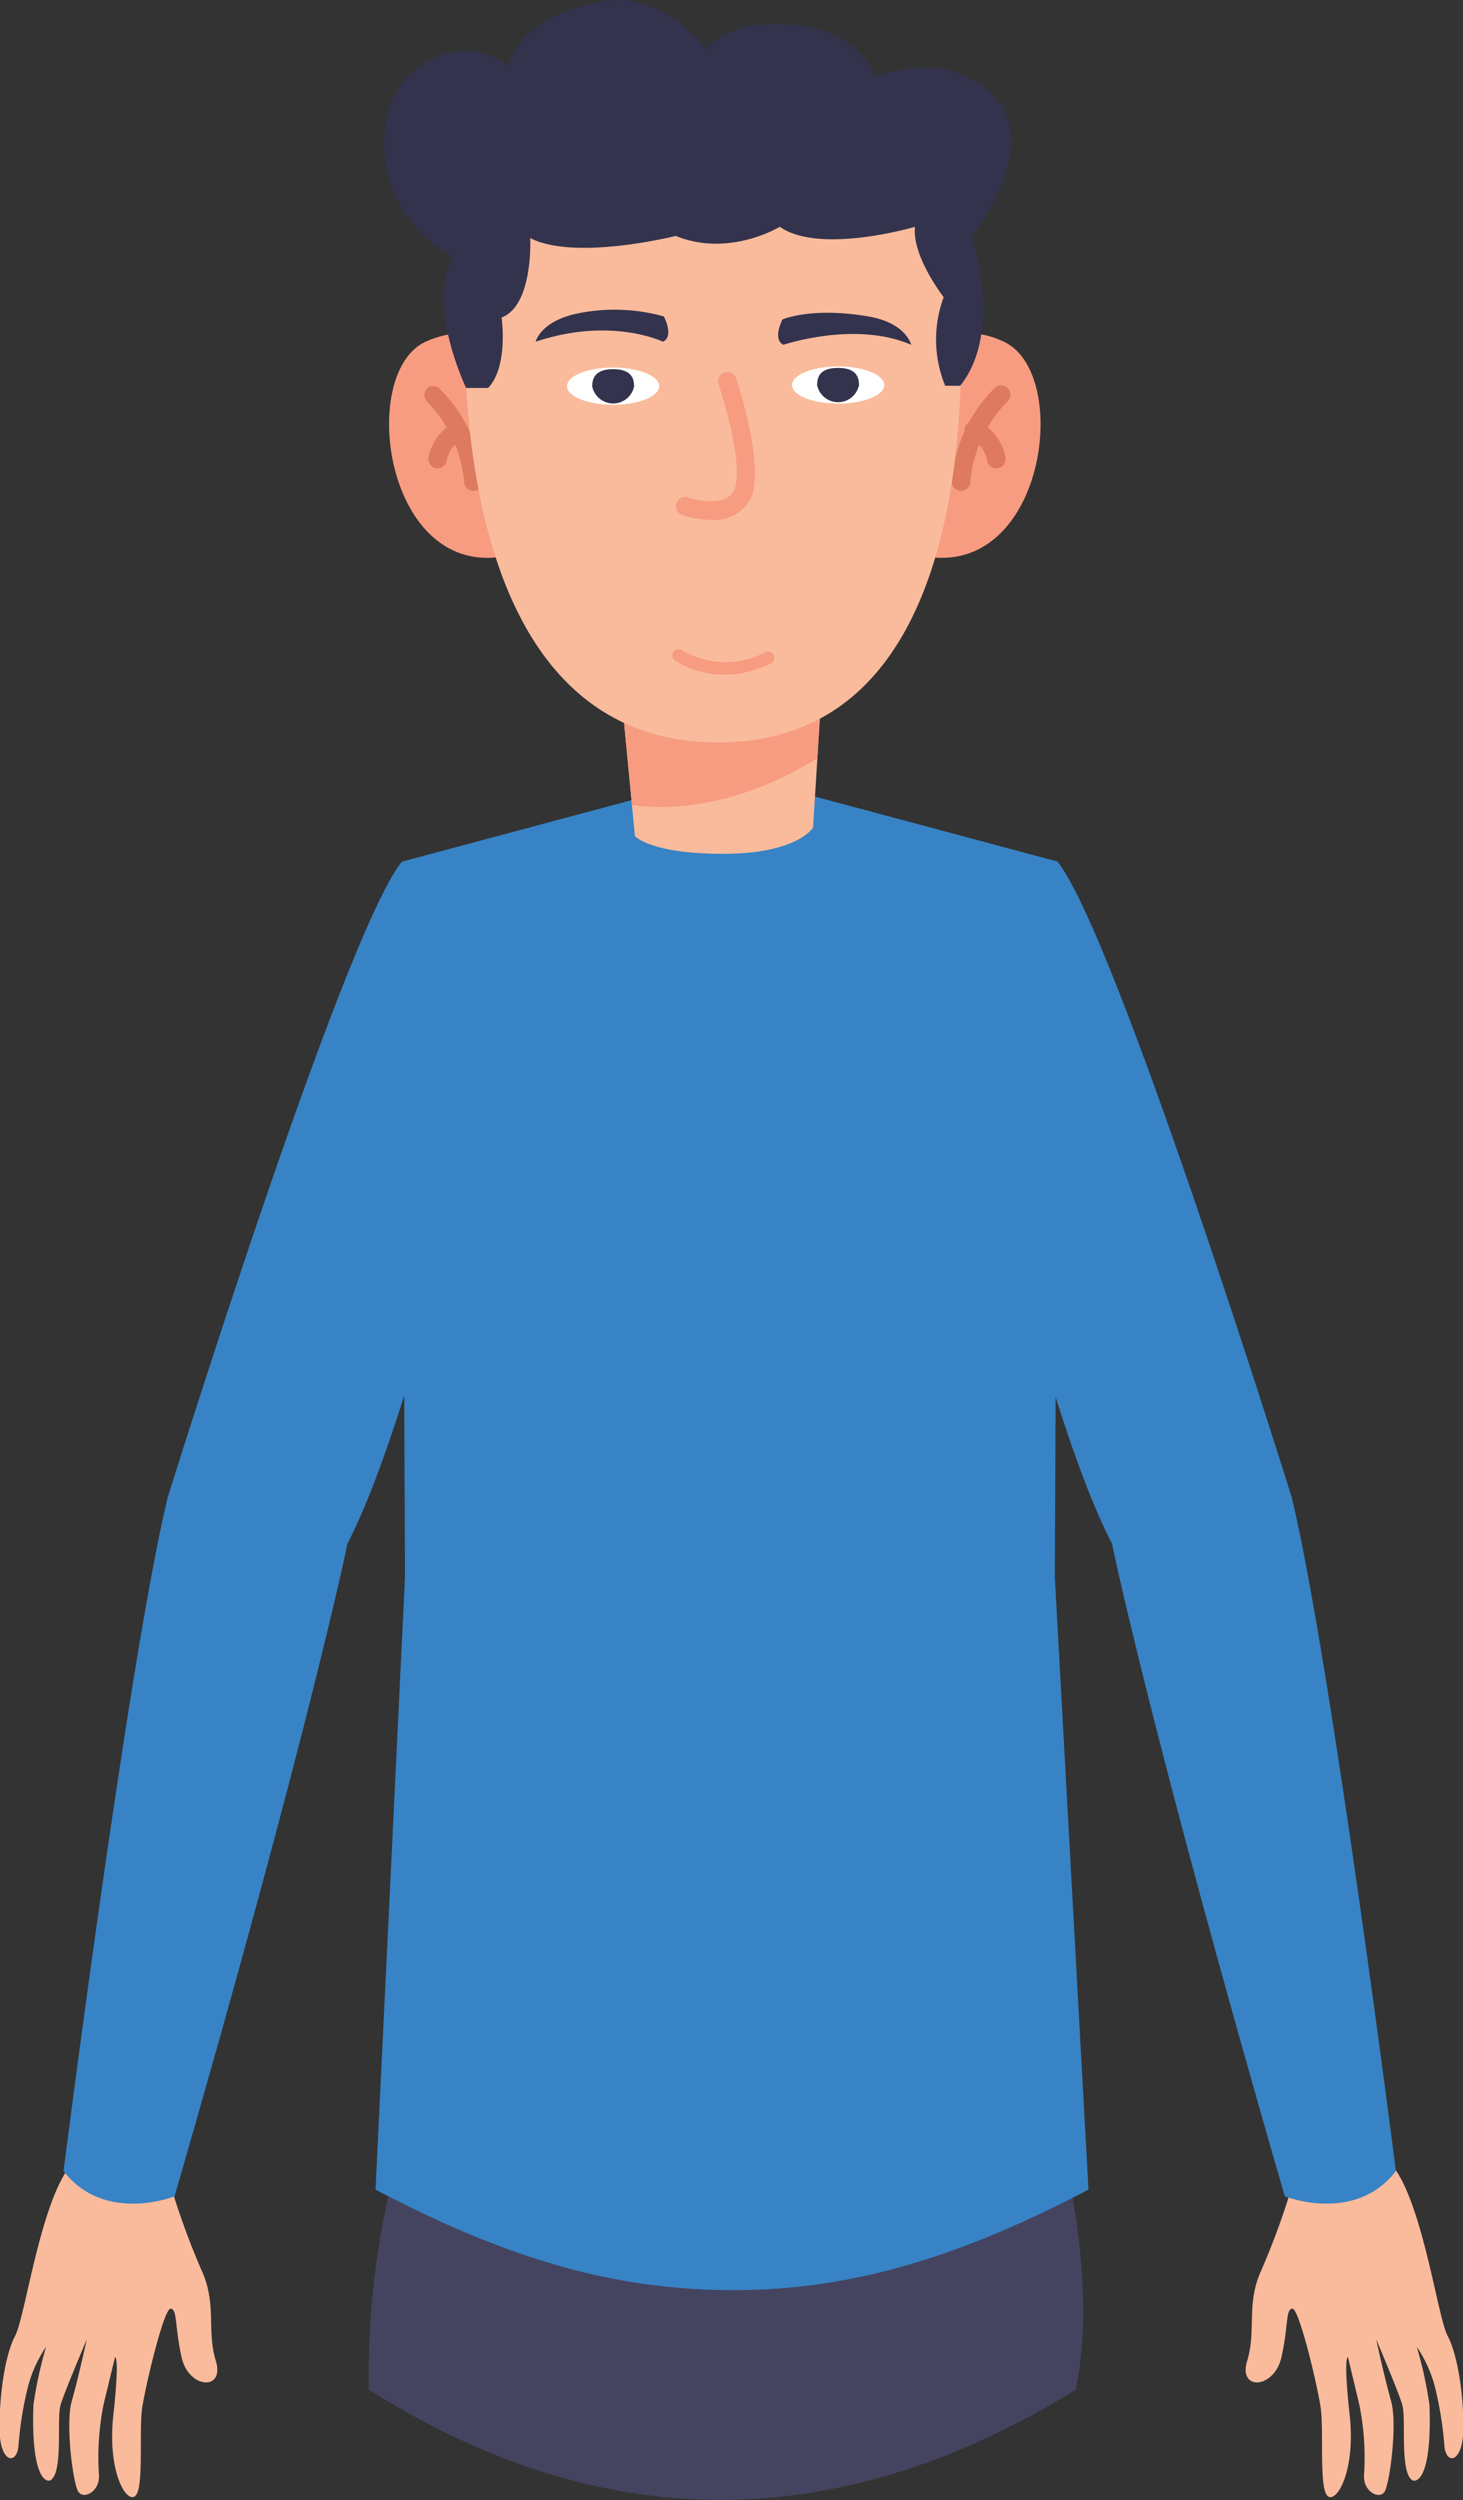 <svg xmlns="http://www.w3.org/2000/svg" viewBox="0 0 115.59 197.52"><rect x="0" y="0" width="115.59" height="197.52" fill="#333333" stroke="none"/><defs><style>.cls-1{fill:#444461;}.cls-2{fill:#3783c5;}.cls-3{fill:#f9bb9c;}.cls-4{fill:#f79c81;}.cls-5{fill:#dd7a5f;}.cls-6{fill:#fff;}.cls-7{fill:#33334d;}</style></defs><g id="Layer_2" data-name="Layer 2"><g id="Layer_1-2" data-name="Layer 1"><path class="cls-1" d="M29.15,188.8a64.81,64.81,0,0,1,3-20.75c19.94-1.29,51.31,0,51.31,0s.09.24.13.36S86.86,179.75,85,188.8C65.56,200.82,46.86,200,29.15,188.8Z"/><path class="cls-1" d="M62,191.85a62.73,62.73,0,0,1,23.38-5.4"/><path class="cls-1" d="M52.6,191.85a62.73,62.73,0,0,0-23.38-5.4"/><path class="cls-2" d="M86,173c-9.94,5.2-18.62,8-28.33,7.94s-18.06-2.74-28-7.94L32,124.58l-.25-56.5,18.66-5a27.93,27.93,0,0,1,14.52,0l18.66,5-.25,56.5Z"/><path class="cls-3" d="M64.85,55.51l-.27,4.39-.34,5.49S63,67.46,57.16,67.46s-7-1.41-7-1.41l-.23-2.44-.78-8.1Z"/><path class="cls-4" d="M64.85,55.51l-.27,4.39c-2.42,1.53-8.14,4.56-14.64,3.71l-.78-8.1Z"/><path class="cls-4" d="M42.43,29.86S38.91,24.57,33.62,27,30.34,45.3,39.55,44C39.55,44,44,37.43,42.43,29.86Z"/><path class="cls-5" d="M37.41,38.78a.74.74,0,0,1-.74-.7,10.42,10.42,0,0,0-2.94-6.37.74.74,0,0,1,0-1,.73.73,0,0,1,1,0A11.68,11.68,0,0,1,38.14,38a.73.73,0,0,1-.7.77Z"/><path class="cls-5" d="M34.59,37h-.11a.74.74,0,0,1-.62-.84A3.82,3.82,0,0,1,36,33.35a.74.74,0,0,1,.54,1.37,2.3,2.3,0,0,0-1.25,1.67A.74.74,0,0,1,34.59,37Z"/><path class="cls-4" d="M71.92,30.12S74,24.49,79.32,27s3.28,18.26-5.93,17A23.38,23.38,0,0,1,71.92,30.12Z"/><path class="cls-5" d="M75.9,38.78h0a.73.73,0,0,1-.7-.77,11.63,11.63,0,0,1,3.4-7.37.73.73,0,0,1,1,1.07,10.43,10.43,0,0,0-2.94,6.37A.73.73,0,0,1,75.9,38.78Z"/><path class="cls-5" d="M78.72,37a.74.74,0,0,1-.73-.63,2.3,2.3,0,0,0-1.25-1.67.74.74,0,1,1,.54-1.37,3.77,3.77,0,0,1,2.16,2.82.73.73,0,0,1-.61.84Z"/><path class="cls-3" d="M37.1,17.14S32.05,58.66,56.75,58.66s18.5-41.88,18.5-41.88Z"/><ellipse class="cls-6" cx="48.44" cy="30.51" rx="3.64" ry="1.47"/><path class="cls-7" d="M46.79,30.53a1.69,1.69,0,0,0,3.31,0c0-.75-.33-1.36-1.65-1.36S46.79,29.78,46.79,30.53Z"/><path class="cls-7" d="M61.82,25.24s-.82,1.57.08,2c0,0,5.67-1.92,10.09,0,0,0-.36-1.66-3.22-2.21C64.16,24.2,61.82,25.24,61.82,25.24Z"/><path class="cls-7" d="M52.45,25s.83,1.57-.07,2c0,0-4.09-2-10.06,0,0,0,.37-1.59,3.2-2.21A14.52,14.52,0,0,1,52.45,25Z"/><path class="cls-4" d="M56.17,41.07a7.33,7.33,0,0,1-2.27-.38.73.73,0,1,1,.46-1.39s3,1,3.66-.63-.46-5.89-1.25-8.31a.73.73,0,0,1,.48-.92.72.72,0,0,1,.92.47c.23.69,2.17,6.83,1.22,9.29A3.14,3.14,0,0,1,56.17,41.07Z"/><path class="cls-4" d="M57.2,53.31a7.12,7.12,0,0,1-3.84-1.11.5.5,0,0,1-.16-.68.49.49,0,0,1,.68-.15,6.72,6.72,0,0,0,6.57.17.49.49,0,0,1,.67.18.5.5,0,0,1-.18.67A8.3,8.3,0,0,1,57.2,53.31Z"/><path class="cls-7" d="M35.82,20.33A10.15,10.15,0,0,1,30.53,9.47c.75-4.66,6.33-7.06,9.67-4.21,0,0,.37-3.85,7.37-5.14,5-.92,8.19,3.8,8.19,3.8S57.31,1.33,63,2c5,.55,6.15,4.08,6.15,4.08s4-1.77,7.64.16c6.08,3.27,1.6,10.45,0,12.41,0,0,2.51,7.57-.93,11.83H74.68a9.61,9.61,0,0,1-.12-7s-2.51-3.22-2.27-5.56c0,0-7.49,2.22-10.68,0,0,0-4,2.44-8.22.72,0,0-7.94,2-11.5.17,0,0,.27,5.3-2.26,6.28,0,0,.56,3.84-1.06,5.56H36.83S33.65,24.08,35.82,20.33Z"/><path class="cls-3" d="M13.58,173a59.84,59.84,0,0,0,2.34,6.36c1.23,2.67.39,4.74,1.13,7.16s-2.16,2.23-2.71-.3-.32-3.74-.85-3.82-2,6.1-2.26,7.87.15,6.22-.52,6.91-2.26-1.8-1.75-6.43.13-4.52.13-4.52-.44,1.79-.9,3.72a21,21,0,0,0-.37,5.6c.08,1.32-1.26,2-1.66,1.27s-1-5.31-.49-7.11,1.19-4.88,1.19-4.88-1.77,4.14-2.08,5.2.21,5.14-.73,5.89c-.38.3-1.61-.1-1.41-5.91a32.77,32.77,0,0,1,1-4.59,10.2,10.2,0,0,0-1.41,3.07,27.66,27.66,0,0,0-.77,4.75c-.14,1.57-1.5,1.36-1.5-1.41s.46-5.82,1.24-7.29,1.92-10.09,4.22-13.25Z"/><path class="cls-2" d="M39.64,80.64S33,111.32,27.46,121.94c0,0-3.05,14.93-13.67,51.59,0,0-5.54,2.2-8.77-2,0,0,5.12-40.3,8.22-53.19,0,0,13.86-44.52,18.51-50.26C31.75,68.08,38.91,71,39.64,80.64Z"/><path class="cls-3" d="M102,173a59.84,59.84,0,0,1-2.34,6.36c-1.23,2.67-.38,4.74-1.12,7.16s2.15,2.23,2.71-.3.32-3.74.85-3.82,2,6.1,2.25,7.87-.14,6.22.52,6.91,2.27-1.8,1.76-6.43-.13-4.52-.13-4.52l.89,3.72a21,21,0,0,1,.38,5.6c-.09,1.32,1.26,2,1.65,1.27s1-5.31.49-7.11-1.18-4.88-1.18-4.88,1.77,4.14,2.07,5.2-.2,5.14.73,5.89c.39.3,1.62-.1,1.41-5.91a32.14,32.14,0,0,0-1-4.59,10.49,10.49,0,0,1,1.41,3.07,28.67,28.67,0,0,1,.77,4.75c.13,1.57,1.49,1.36,1.5-1.41s-.47-5.82-1.25-7.29-1.91-10.09-4.21-13.25Z"/><path class="cls-2" d="M75.66,80.64s6.63,30.68,12.19,41.3c0,0,3.05,14.93,13.66,51.59,0,0,5.55,2.2,8.78-2,0,0-5.13-40.3-8.22-53.19,0,0-13.87-44.52-18.52-50.26C83.55,68.08,76.4,71,75.66,80.64Z"/><ellipse class="cls-6" cx="66.22" cy="30.42" rx="3.64" ry="1.47"/><path class="cls-7" d="M67.87,30.43a1.69,1.69,0,0,1-3.31,0c0-.75.32-1.36,1.65-1.36S67.87,29.68,67.87,30.43Z"/></g></g></svg>